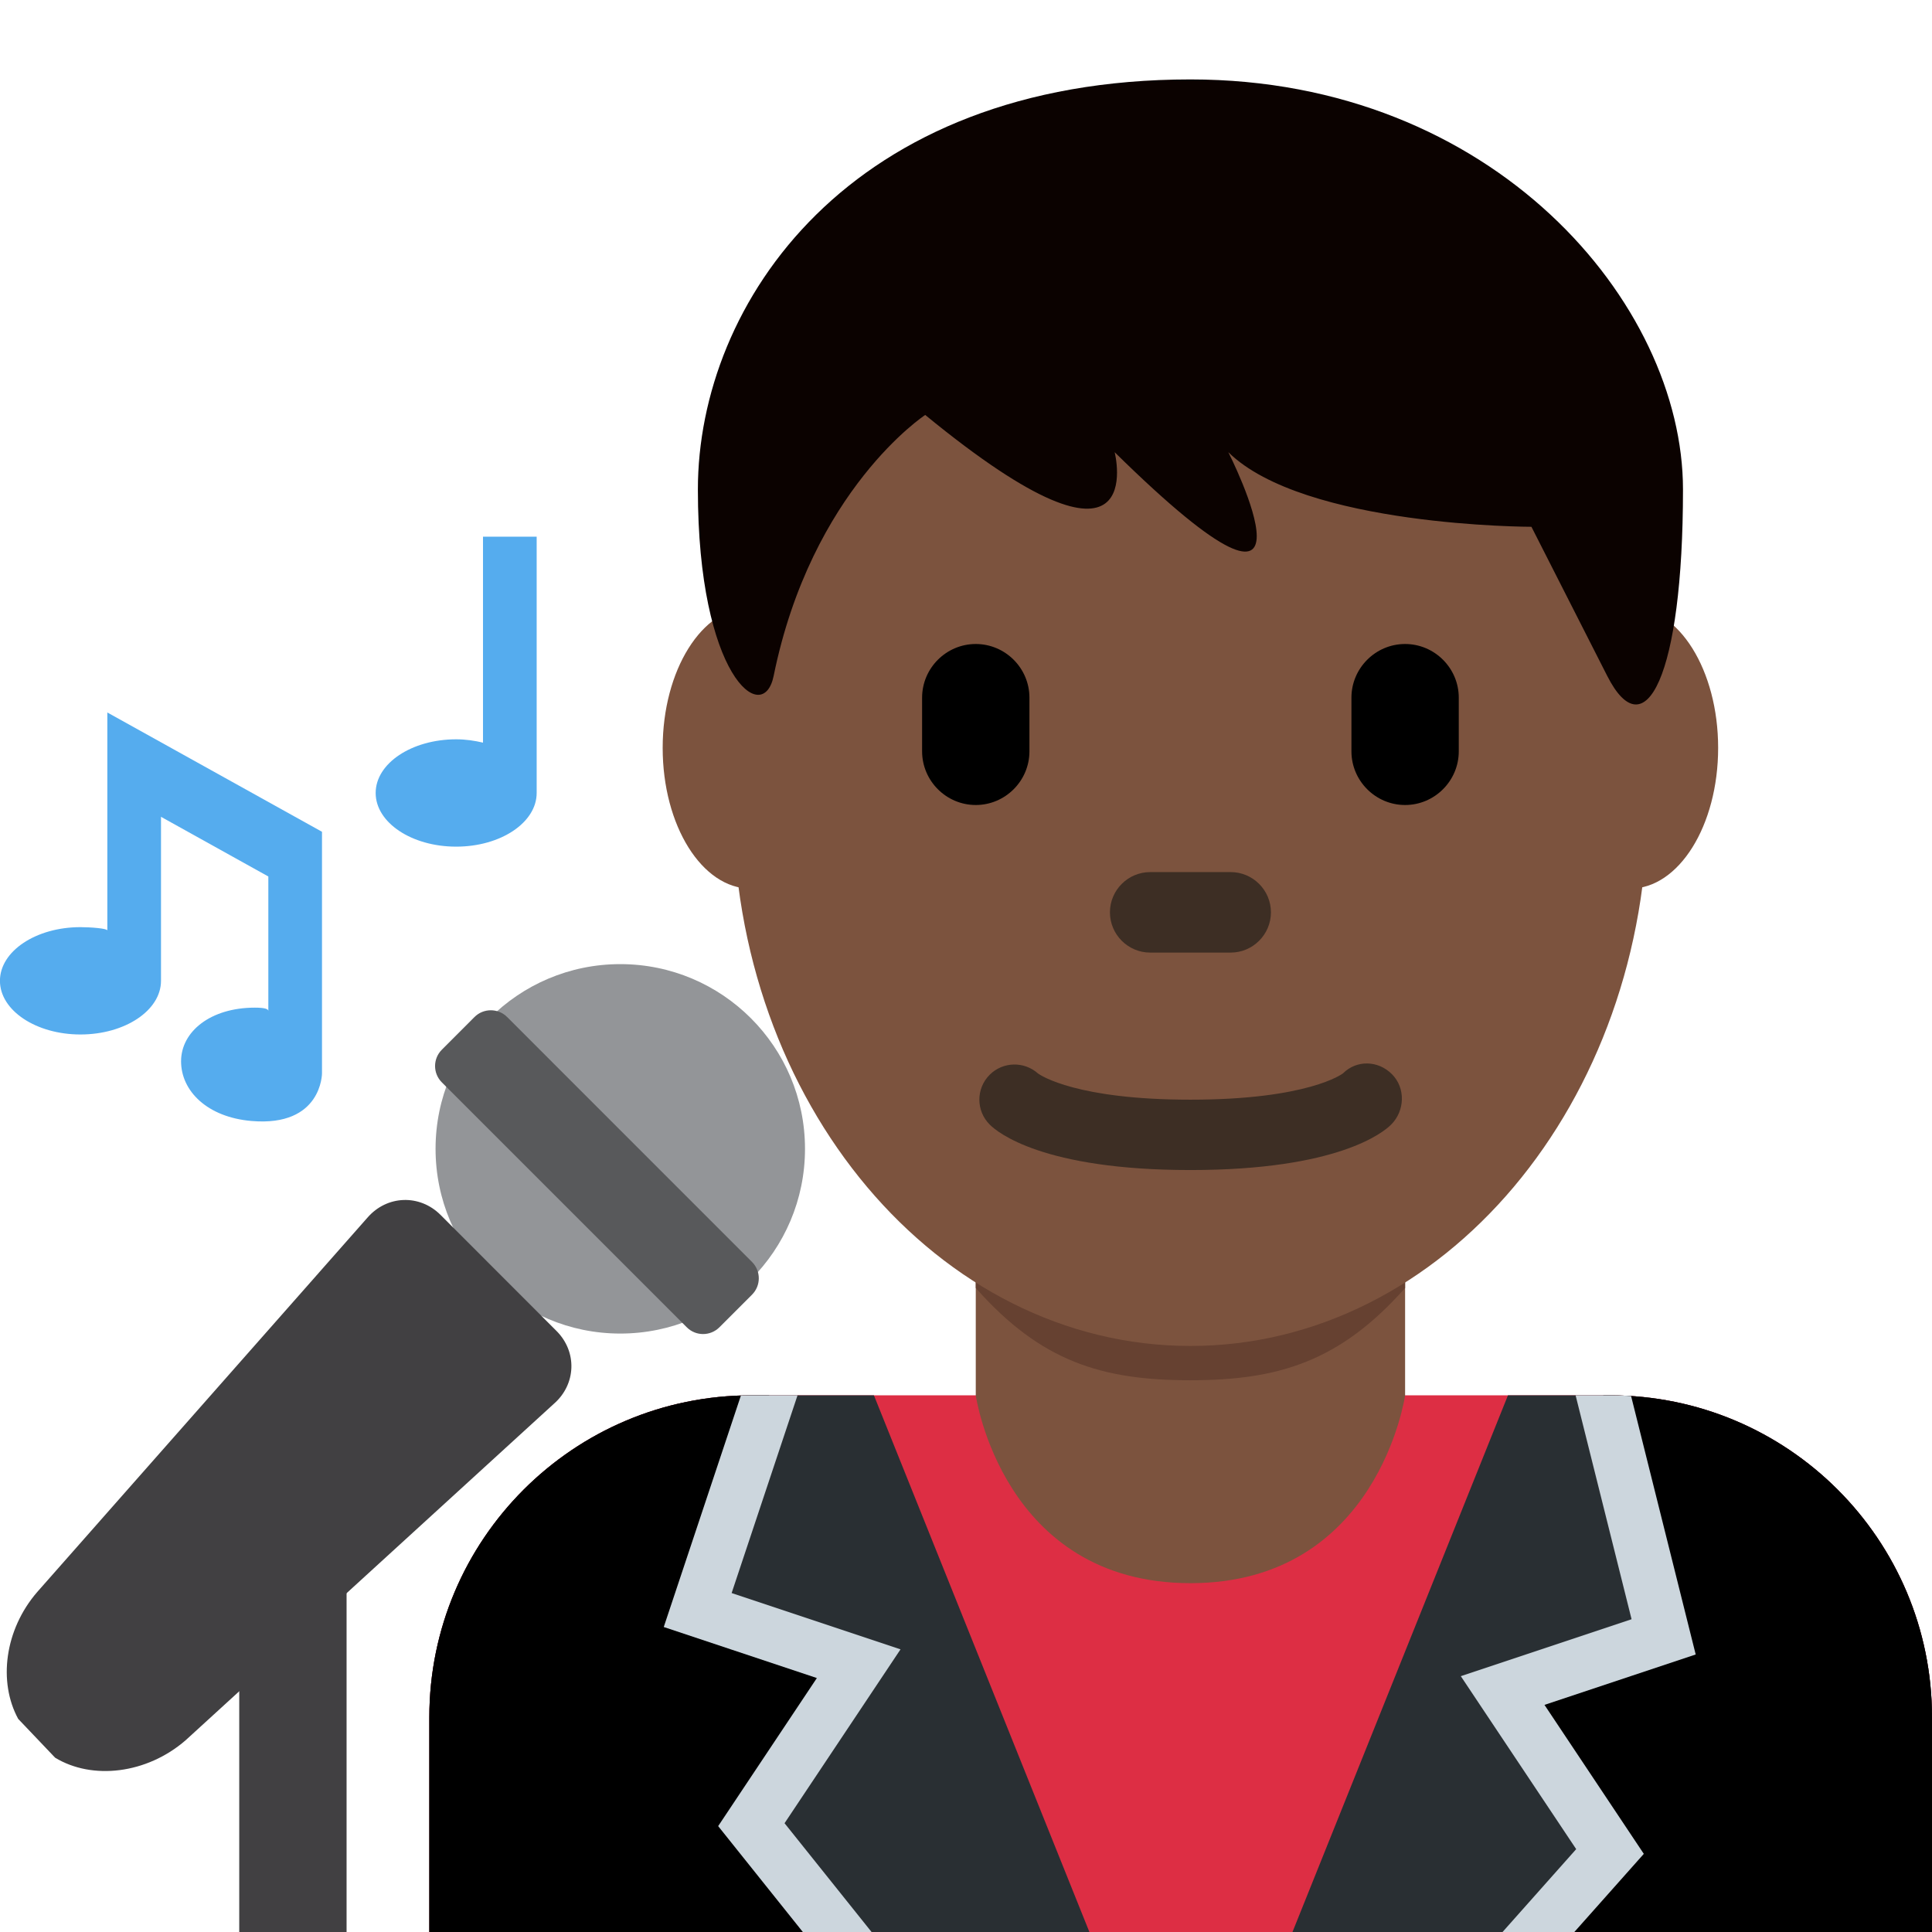 <?xml version="1.0" encoding="UTF-8" standalone="no"?><svg xmlns="http://www.w3.org/2000/svg" xmlns:cc="http://creativecommons.org/ns#" xmlns:dc="http://purl.org/dc/elements/1.1/" xmlns:rdf="http://www.w3.org/1999/02/22-rdf-syntax-ns#" xmlns:svg="http://www.w3.org/2000/svg" height="45" id="svg2" style="enable-background:new 0 0 45 45;" version="1.1" viewBox="0 0 45 45" width="45" xml:space="preserve"><defs id="defs6"><clipPath clipPathUnits="userSpaceOnUse" id="clipPath16"><path d="M 0,36 36,36 36,0 0,0 0,36 Z" id="path18"/></clipPath><clipPath clipPathUnits="userSpaceOnUse" id="clipPath28"><path d="M 14,10 C 10.687,10 8,7.314 8,4 l 0,0 0,-4 28,0 0,4 c 0,3.314 -2.686,6 -6,6 l 0,0 -16,0 z" id="path30"/></clipPath><clipPath clipPathUnits="userSpaceOnUse" id="clipPath60"><path d="M 0,36 36,36 36,0 0,0 0,36 Z" id="path62"/></clipPath></defs><g id="g10" transform="matrix(1.25,0,0,-1.25,0,45)"><g id="g12"><g clip-path="url(#clipPath16)" id="g14"><g id="g20" transform="translate(36,0)"><path d="m 0,0 0,4 c 0,3.314 -2.686,6 -6,6 l -16,0 c -3.313,0 -6,-2.686 -6,-6 l 0,-4 28,0 z" id="path22" style="fill:#dd2e44;fill-opacity:1;fill-rule:nonzero;stroke:none"/></g></g></g><g id="g24"><g clip-path="url(#clipPath28)" id="g26"><g id="g32" transform="translate(15.682,11.5)"><path d="M 0,0 4.818,-12 -8.304,-12 -8.5,-1 0,0 Z" id="path34" style="fill:#292f33;fill-opacity:1;fill-rule:nonzero;stroke:none"/></g><g id="g36" transform="translate(15,12)"><path d="m 0,0 -2,-6 3,-1 -2,-3 4,-5 c 0,0 -10.818,0.5 -10.818,1 l 0,14 L 0,0 Z" id="path38" style="fill:#000000;fill-opacity:1;fill-rule:nonzero;stroke:none"/></g><g id="g40" transform="translate(7.682,-1.687)"><path d="M 0,0 C 1.052,-0.242 5.182,-0.554 9.235,-0.761 L 5.7,3.66 7.539,6.419 4.686,7.37 6.625,13.187 0,13.187 0,0 Z m 11.399,-1.864 -1.104,0.052 C -1,-1.291 -1,-0.859 -1,-0.313 l 0,14.5 9.012,0 L 5.951,8.003 9.098,6.954 6.937,3.714 11.399,-1.864 Z" id="path42" style="fill:#ccd6dd;fill-opacity:1;fill-rule:nonzero;stroke:none"/></g><g id="g44" transform="translate(28.5,11)"><path d="M 0,0 -4.818,-12 8.305,-12 8.5,-1 0,0 Z" id="path46" style="fill:#292f33;fill-opacity:1;fill-rule:nonzero;stroke:none"/></g><g id="g48" transform="translate(29.5,11.5)"><path d="m 0,0 1.5,-6 -3,-1 2,-3 -4,-4.5 c 0,0 11,0.094 11,0.594 l 0,14 L 0,0 Z" id="path50" style="fill:#000000;fill-opacity:1;fill-rule:nonzero;stroke:none"/></g><g id="g52" transform="translate(28.779,4.232)"><path d="M 0,0 1.851,-2.776 -1.655,-6.72 c 4.104,0.054 8.286,0.209 9.376,0.41 l 0,13.165 L 1.359,6.775 2.818,0.939 0,0 Z m -3.901,-7.742 4.492,5.054 -2.15,3.223 3.182,1.061 -1.541,6.164 8.639,0.107 0,-14.506 c 0,-0.578 0,-0.996 -11.496,-1.093 l -1.126,-0.01 z" id="path54" style="fill:#ccd6dd;fill-opacity:1;fill-rule:nonzero;stroke:none"/></g></g></g><g id="g56"><g clip-path="url(#clipPath60)" id="g58"><g id="g64" transform="translate(18.182,10)"><path d="M 0,0 C 0,0 0.5,-3.5 4,-3.5 7.5,-3.5 8,0 8,0 L 8,4 0,4 0,0 Z" id="path66" style="fill:#7c533e;fill-opacity:1;fill-rule:nonzero;stroke:none"/></g><g id="g68" transform="translate(18.182,12)"><path d="M 0,0 C 1.216,-1.374 2.355,-1.719 3.996,-1.719 5.635,-1.719 6.783,-1.373 8,0 L 8,4 0,4 0,0 Z" id="path70" style="fill:#664131;fill-opacity:1;fill-rule:nonzero;stroke:none"/></g><g id="g72" transform="translate(15.626,22.064)"><path d="m 0,0 c 0,-1.448 -0.734,-2.622 -1.639,-2.622 -0.905,0 -1.639,1.174 -1.639,2.622 0,1.448 0.734,2.623 1.639,2.623 C -0.734,2.623 0,1.448 0,0" id="path74" style="fill:#7c533e;fill-opacity:1;fill-rule:nonzero;stroke:none"/></g><g id="g76" transform="translate(32.015,22.064)"><path d="m 0,0 c 0,-1.448 -0.733,-2.622 -1.639,-2.622 -0.905,0 -1.638,1.174 -1.638,2.622 0,1.448 0.733,2.623 1.638,2.623 C -0.733,2.623 0,1.448 0,0" id="path78" style="fill:#7c533e;fill-opacity:1;fill-rule:nonzero;stroke:none"/></g><g id="g80" transform="translate(13.659,21.041)"><path d="m 0,0 c 0,5.589 3.816,10.121 8.522,10.121 4.708,0 8.523,-4.532 8.523,-10.121 0,-5.589 -3.815,-10.121 -8.523,-10.121 C 3.816,-10.121 0,-5.589 0,0" id="path82" style="fill:#7c533e;fill-opacity:1;fill-rule:nonzero;stroke:none"/></g><g id="g84" transform="translate(22.182,14.198)"><path d="m 0,0 c -2.754,0 -3.6,0.705 -3.741,0.848 -0.256,0.256 -0.256,0.671 0,0.927 0.248,0.248 0.645,0.254 0.902,0.023 C -2.787,1.761 -2.118,1.311 0,1.311 c 2.2,0 2.836,0.485 2.842,0.49 C 3.098,2.056 3.499,2.044 3.755,1.786 4.011,1.53 3.997,1.104 3.741,0.848 3.6,0.705 2.754,0 0,0" id="path86" style="fill:#3d2e24;fill-opacity:1;fill-rule:nonzero;stroke:none"/></g><g id="g88" transform="translate(22.182,34.52)"><path d="m 0,0 c 5.648,0 9.178,-4.168 9.178,-7.641 0,-3.473 -0.706,-4.863 -1.412,-3.473 -0.706,1.389 -1.412,2.778 -1.412,2.778 0,0 -4.236,0 -5.648,1.39 0,0 2.118,-4.168 -2.118,0 0,0 0.706,-2.779 -3.53,0.694 0,0 -2.118,-1.389 -2.824,-4.862 -0.196,-0.964 -1.412,0 -1.412,3.473 C -9.178,-4.168 -6.354,0 0,0" id="path90" style="fill:#0b0200;fill-opacity:1;fill-rule:nonzero;stroke:none"/></g><g id="g92" transform="translate(18.182,21)"><path d="m 0,0 0,0 c -0.55,0 -1,0.45 -1,1 l 0,1 C -1,2.55 -0.55,3 0,3 0.55,3 1,2.55 1,2 L 1,1 C 1,0.45 0.55,0 0,0" id="path94" style="fill:#000000;fill-opacity:1;fill-rule:nonzero;stroke:none"/></g><g id="g96" transform="translate(26.182,21)"><path d="m 0,0 0,0 c -0.55,0 -1,0.45 -1,1 l 0,1 C -1,2.55 -0.55,3 0,3 0.55,3 1,2.55 1,2 L 1,1 C 1,0.45 0.55,0 0,0" id="path98" style="fill:#000000;fill-opacity:1;fill-rule:nonzero;stroke:none"/></g><g id="g100" transform="translate(22.932,18.25)"><path d="m 0,0 -1.5,0 c -0.413,0 -0.75,0.337 -0.75,0.75 0,0.413 0.337,0.75 0.75,0.75 L 0,1.5 C 0.413,1.5 0.75,1.163 0.75,0.75 0.75,0.337 0.413,0 0,0" id="path102" style="fill:#3d2e24;fill-opacity:1;fill-rule:nonzero;stroke:none"/></g><g id="g104" transform="translate(15,14.593)"><path d="m 0,0 c 0,-1.901 -1.541,-3.442 -3.442,-3.442 -1.901,0 -3.442,1.541 -3.442,3.442 0,1.901 1.541,3.442 3.442,3.442 C -1.541,3.442 0,1.901 0,0" id="path106" style="fill:#939598;fill-opacity:1;fill-rule:nonzero;stroke:none"/></g><g id="g108" transform="translate(13.405,11.268)"><path d="m 0,0 c -0.168,-0.168 -0.441,-0.168 -0.608,0 l -4.564,4.564 c -0.168,0.168 -0.168,0.44 0,0.608 l 0.608,0.609 c 0.168,0.168 0.441,0.168 0.609,0 L 0.608,1.217 c 0.168,-0.168 0.168,-0.441 0,-0.609 L 0,0 Z" id="path110" style="fill:#58595b;fill-opacity:1;fill-rule:nonzero;stroke:none"/></g><g id="g112" transform="translate(1.027,3.248)"><path d="m 0,0 c 0.69,-0.42 1.705,-0.305 2.431,0.324 l 6.861,6.269 c 0.417,0.362 0.44,0.969 0.051,1.358 l -2.162,2.164 c -0.39,0.389 -0.998,0.366 -1.36,-0.051 L -0.333,3.088 C -0.942,2.384 -1.063,1.411 -0.688,0.723" id="path114" style="fill:#414042;fill-opacity:1;fill-rule:nonzero;stroke:none"/></g><g id="g116" transform="translate(2,22.724)"><path d="M 0,0 0,-4.062 C 0,-4.023 -0.324,-4 -0.501,-4 c -0.828,0 -1.5,-0.447 -1.5,-1 0,-0.552 0.672,-1 1.5,-1 C 0.328,-6 1,-5.552 1,-5 l 0,0 0,3.056 2,-1.112 0,-2.506 C 3,-5.523 2.926,-5.5 2.749,-5.5 c -0.828,0 -1.375,-0.447 -1.375,-1 0,-0.552 0.487,-1.042 1.313,-1.112 C 4,-7.724 4,-6.724 4,-6.724 L 4,-2.223 0,0 Z" id="path118" style="fill:#55acee;fill-opacity:1;fill-rule:nonzero;stroke:none"/></g><g id="g120" transform="translate(9,26)"><path d="m 0,0 0,-3.838 c -0.158,0.037 -0.324,0.062 -0.5,0.062 -0.829,0 -1.5,-0.448 -1.5,-1 0,-0.552 0.671,-1 1.5,-1 0.828,0 1.5,0.448 1.5,1 L 1,0 0,0 Z" id="path122" style="fill:#55acee;fill-opacity:1;fill-rule:nonzero;stroke:none"/></g><path d="m 4.458,7.5 2,0 0,-7.5 -2,0 0,7.5 z" id="path124" style="fill:#414042;fill-opacity:1;fill-rule:nonzero;stroke:none"/></g></g></g></svg>